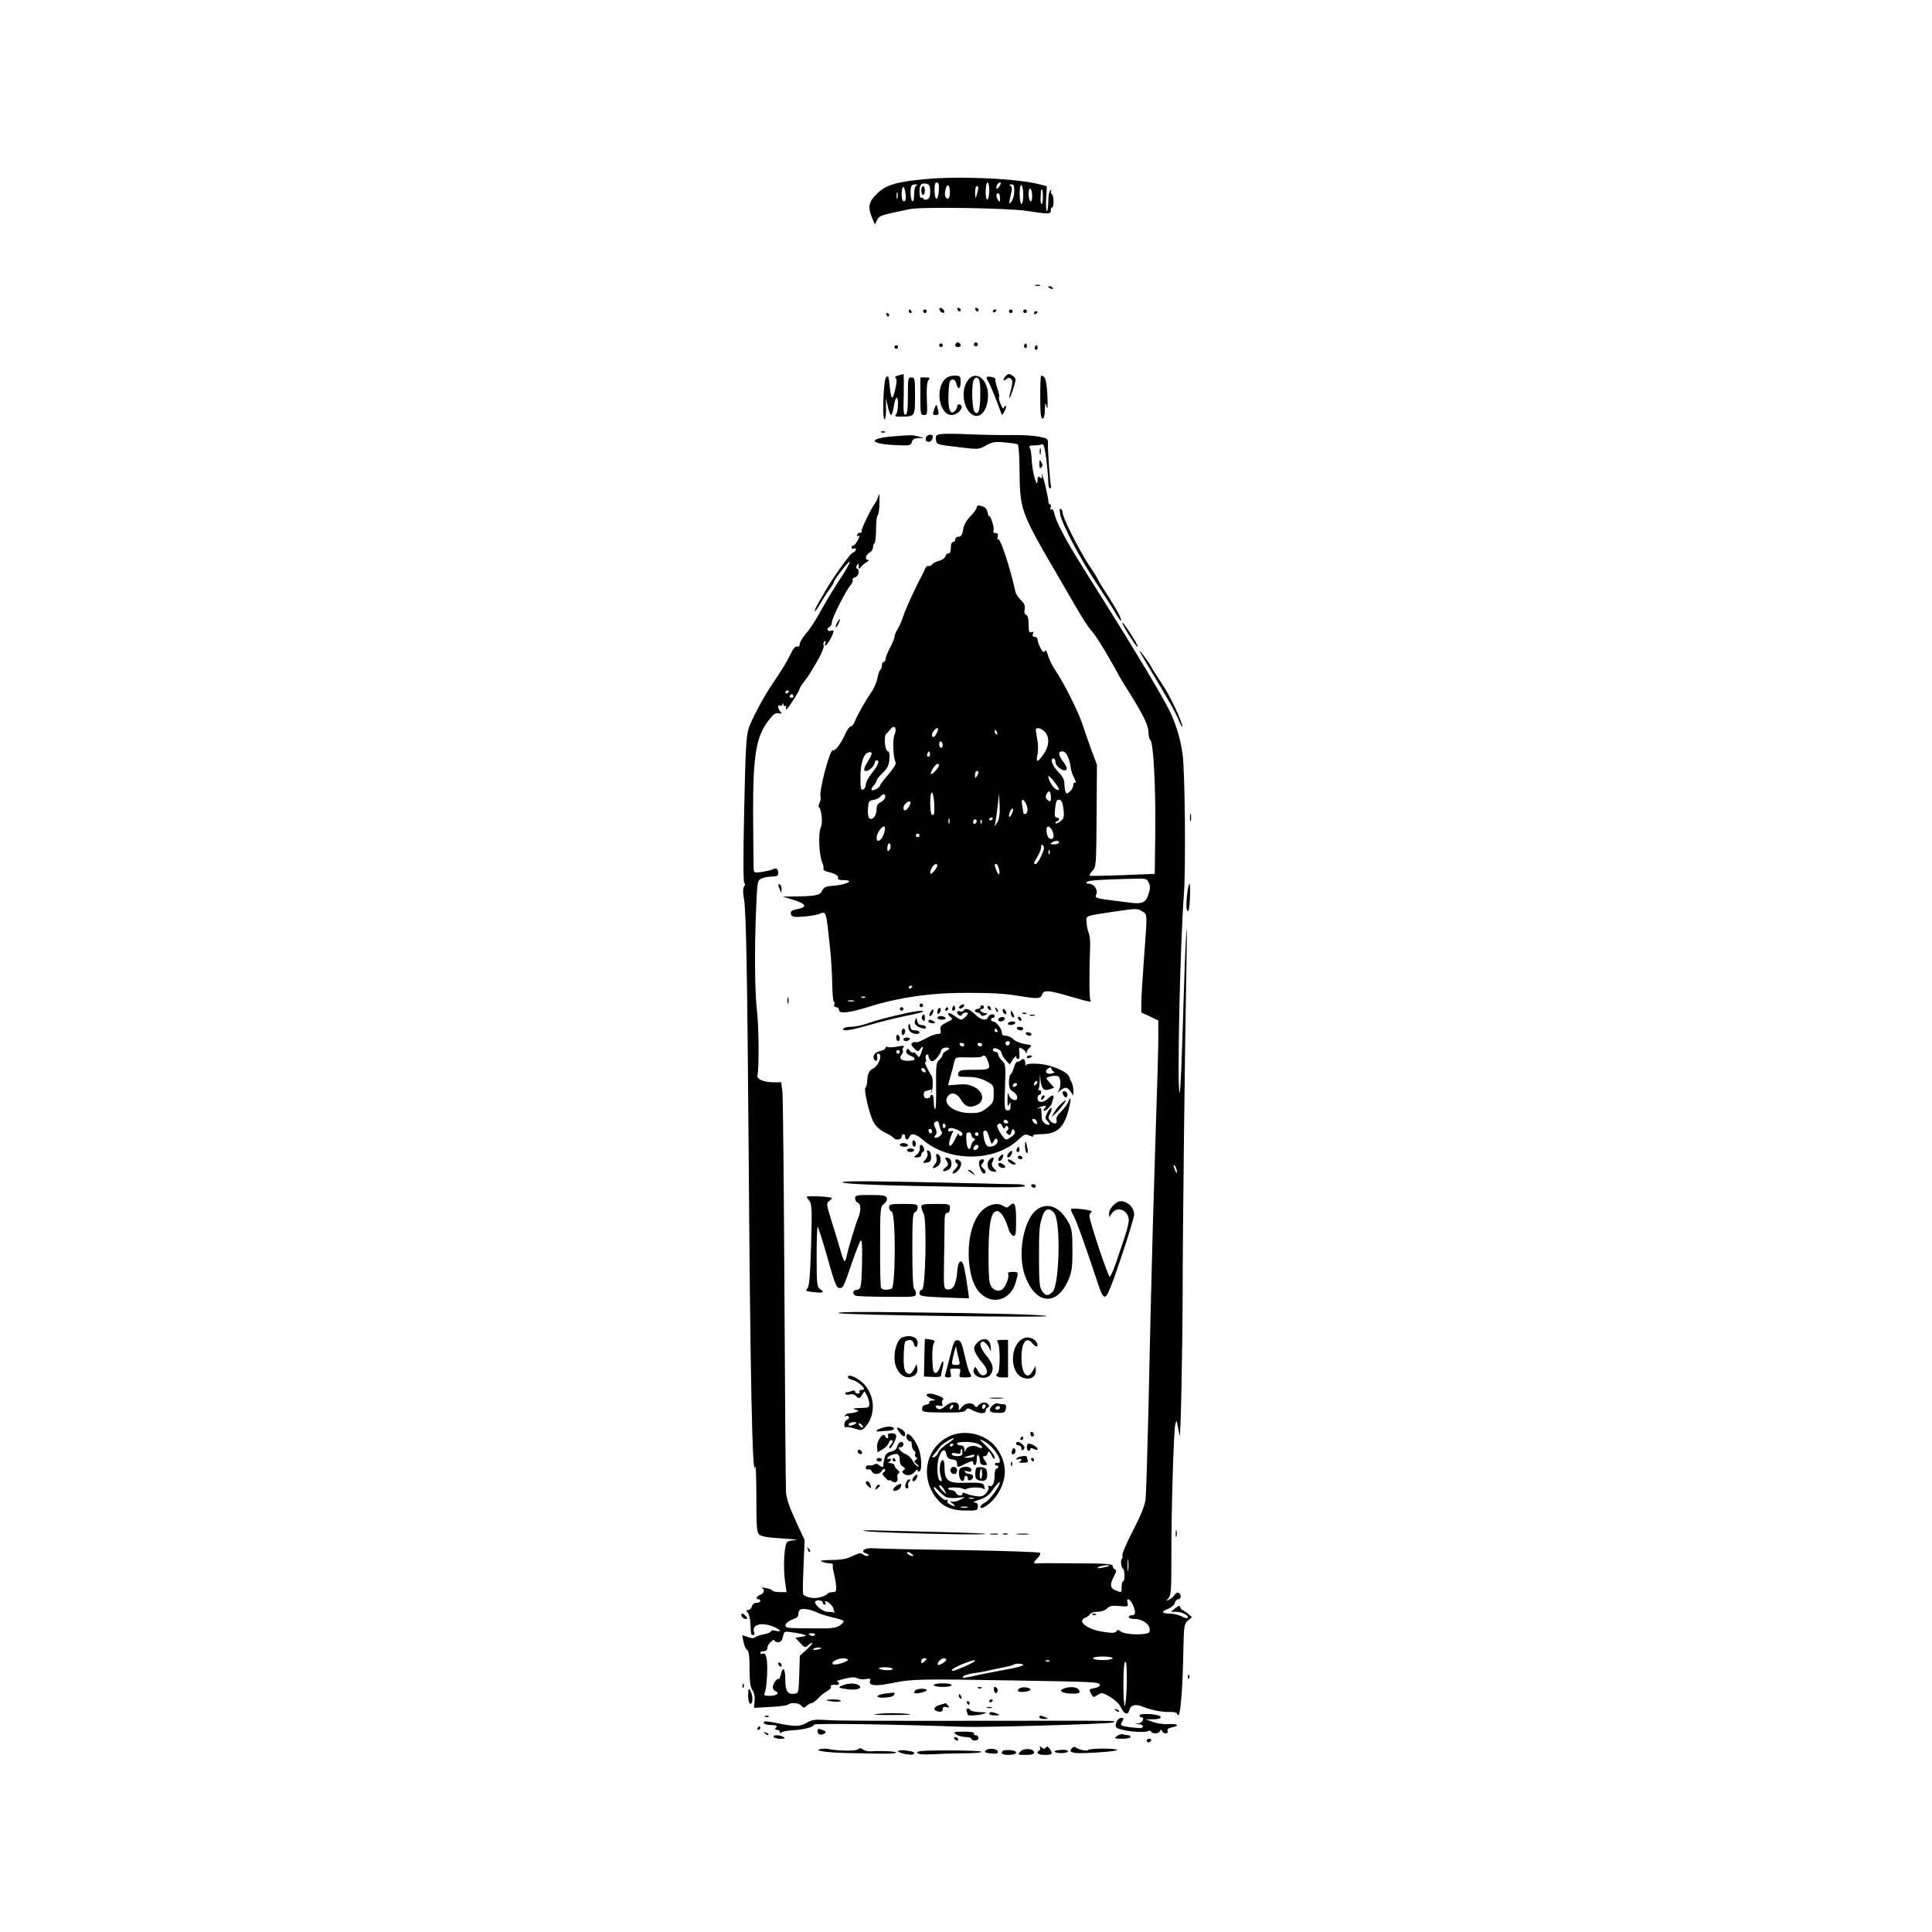 <?xml version="1.0" standalone="no"?>
<!DOCTYPE svg PUBLIC "-//W3C//DTD SVG 20010904//EN"
 "http://www.w3.org/TR/2001/REC-SVG-20010904/DTD/svg10.dtd">
<svg version="1.0" xmlns="http://www.w3.org/2000/svg"
 width="1080pt" height="1080pt" viewBox="0 0 1080 1080"
 preserveAspectRatio="xMidYMid meet">

<g transform="translate(0,1080) scale(0.1,-0.1)"
fill="#000000" stroke="none">
<path d="M5176 9799 c-165 -15 -224 -33 -273 -81 -48 -47 -53 -74 -28 -136
l16 -37 12 25 c13 25 14 26 182 61 63 14 552 6 655 -10 122 -19 135 -18 134 2
-1 9 2 17 7 17 12 0 11 67 -1 75 -6 4 -7 11 -4 17 4 7 2 8 -4 4 -7 -4 -12 -31
-12 -62 0 -30 -4 -54 -8 -54 -4 0 -6 31 -4 69 l4 70 -38 10 c-126 33 -446 48
-638 30z m24 -69 c0 -27 -5 -40 -17 -45 -10 -3 -19 -1 -21 4 -2 6 -8 9 -13 5
-5 -3 -9 13 -9 35 0 40 11 51 43 43 12 -3 17 -15 17 -42z m48 3 c-4 -60 -23
-58 -24 2 0 32 3 45 13 45 11 0 13 -12 11 -47z m282 3 c0 -25 -4 -48 -10 -51
-6 -4 -10 13 -10 44 0 28 5 51 10 51 6 0 10 -20 10 -44z m58 24 c-14 -22 -24
-19 -15 5 4 8 11 15 17 15 6 0 6 -7 -2 -20z m-465 3 c-8 -3 -13 -23 -13 -49 0
-28 -4 -43 -10 -39 -11 7 -14 78 -3 88 3 4 13 7 22 6 10 0 12 -2 4 -6z m187
-39 c0 -33 -12 -45 -25 -24 -9 15 5 71 16 64 5 -3 9 -21 9 -40z m360 8 c0 -21
-7 -47 -15 -58 -17 -21 -17 -20 0 60 3 14 0 26 -8 29 -7 3 -5 6 6 6 13 1 17
-7 17 -37z m50 -23 c0 -27 -4 -49 -10 -49 -5 0 -10 25 -10 56 0 34 4 53 10 49
6 -3 10 -28 10 -56z m-658 -26 c-2 -7 -8 -10 -13 -7 -11 6 -12 68 -1 78 8 9
20 -52 14 -71z m407 65 c-1 -7 -5 -24 -9 -38 -7 -22 -8 -21 -9 13 -1 20 4 37
9 37 6 0 10 -6 9 -12z m301 -44 c0 -21 -4 -33 -10 -29 -5 3 -10 22 -10 41 0
21 4 33 10 29 6 -3 10 -22 10 -41z m60 -4 c0 -22 -3 -40 -7 -40 -5 0 -7 17 -6
37 2 44 2 43 8 43 3 0 5 -18 5 -40z m-813 -7 c-3 -10 -5 -4 -5 12 0 17 2 24 5
18 2 -7 2 -21 0 -30z m573 0 c0 -22 -2 -25 -10 -13 -13 20 -13 40 0 40 6 0 10
-12 10 -27z"/>
<path d="M5150 9735 c0 -14 5 -25 10 -25 6 0 10 11 10 25 0 14 -4 25 -10 25
-5 0 -10 -11 -10 -25z"/>
<path d="M5788 9203 c6 -2 18 -2 25 0 6 3 1 5 -13 5 -14 0 -19 -2 -12 -5z"/>
<path d="M5860 9196 c0 -2 7 -7 16 -10 8 -3 12 -2 9 4 -6 10 -25 14 -25 6z"/>
<path d="M5252 9069 c2 -7 10 -15 17 -17 8 -3 12 1 9 9 -2 7 -10 15 -17 17 -8
3 -12 -1 -9 -9z"/>
<path d="M5352 9071 c2 -7 7 -12 11 -12 12 1 9 15 -3 20 -7 2 -11 -2 -8 -8z"/>
<path d="M5452 9071 c2 -7 7 -12 11 -12 12 1 9 15 -3 20 -7 2 -11 -2 -8 -8z"/>
<path d="M5080 9060 c0 -5 5 -10 11 -10 5 0 7 5 4 10 -3 6 -8 10 -11 10 -2 0
-4 -4 -4 -10z"/>
<path d="M5160 9060 c0 -5 5 -10 10 -10 6 0 10 5 10 10 0 6 -4 10 -10 10 -5 0
-10 -4 -10 -10z"/>
<path d="M5550 9059 c0 -5 5 -7 10 -4 6 3 10 8 10 11 0 2 -4 4 -10 4 -5 0 -10
-5 -10 -11z"/>
<path d="M5640 9060 c0 -5 5 -10 10 -10 6 0 10 5 10 10 0 6 -4 10 -10 10 -5 0
-10 -4 -10 -10z"/>
<path d="M5720 9060 c0 -5 5 -10 10 -10 6 0 10 5 10 10 0 6 -4 10 -10 10 -5 0
-10 -4 -10 -10z"/>
<path d="M5780 9049 c0 -5 5 -7 10 -4 6 3 10 8 10 11 0 2 -4 4 -10 4 -5 0 -10
-5 -10 -11z"/>
<path d="M4955 9040 c3 -5 8 -10 11 -10 2 0 4 5 4 10 0 6 -5 10 -11 10 -5 0
-7 -4 -4 -10z"/>
<path d="M5346 8883 c-11 -11 -6 -23 9 -23 8 0 15 4 15 9 0 13 -16 22 -24 14z"/>
<path d="M5446 8881 c-4 -5 -2 -12 3 -15 5 -4 12 -2 15 3 4 5 2 12 -3 15 -5 4
-12 2 -15 -3z"/>
<path d="M5250 8870 c0 -5 5 -10 10 -10 6 0 10 5 10 10 0 6 -4 10 -10 10 -5 0
-10 -4 -10 -10z"/>
<path d="M5725 8871 c-3 -5 -1 -12 5 -16 5 -3 10 1 10 9 0 18 -6 21 -15 7z"/>
<path d="M5000 8860 c0 -5 5 -10 10 -10 6 0 10 5 10 10 0 6 -4 10 -10 10 -5 0
-10 -4 -10 -10z"/>
<path d="M5785 8861 c-3 -5 -1 -12 5 -16 5 -3 10 1 10 9 0 18 -6 21 -15 7z"/>
<path d="M5020 8701 c-14 -4 -20 -10 -14 -14 8 -5 8 -20 0 -56 -16 -70 -23
-71 -31 -4 -8 75 -8 74 -21 65 -15 -9 -24 -241 -9 -236 5 2 9 30 8 62 l-1 57
11 -47 c5 -27 14 -48 18 -48 4 0 11 20 15 45 3 25 10 48 15 51 14 8 11 -80 -3
-94 -9 -9 -2 -12 33 -11 74 1 74 1 74 117 0 95 -1 102 -20 102 -19 0 -20 -7
-20 -102 0 -76 -3 -102 -13 -106 -11 -3 -13 18 -10 112 1 64 1 116 -2 115 -3
-1 -16 -4 -30 -8z"/>
<path d="M5622 8698 c-18 -18 -15 -33 3 -18 12 10 19 10 27 2 9 -9 9 -23 0
-58 -18 -67 -9 -64 12 3 17 55 17 57 0 70 -22 16 -27 16 -42 1z"/>
<path d="M5281 8679 c-55 -59 -28 -199 39 -199 29 0 65 34 54 52 -8 13 -24 9
-24 -6 0 -7 -6 -19 -14 -25 -25 -21 -37 12 -34 95 2 65 6 79 20 82 12 2 19 -5
24 -22 9 -38 24 -32 24 9 0 33 -2 35 -35 35 -22 0 -41 -7 -54 -21z"/>
<path d="M5416 8681 c-42 -46 -38 -144 7 -189 48 -47 101 7 100 102 -1 83 -64
135 -107 87z m58 -7 c10 -25 7 -157 -4 -174 -7 -12 -12 -12 -22 -2 -14 14 -18
144 -6 175 9 21 24 22 32 1z"/>
<path d="M5516 8692 c-3 -2 1 -14 9 -26 11 -18 47 -106 70 -171 6 -19 7 -19
20 5 7 14 11 27 8 30 -3 3 -8 -1 -11 -9 -3 -9 -10 -2 -18 19 -8 17 -12 36 -9
40 3 4 -2 27 -10 50 -8 23 -13 46 -10 50 5 8 -41 20 -49 12z"/>
<path d="M5815 8580 c0 -89 3 -120 13 -120 8 0 12 17 13 48 1 43 2 45 10 17 5
-19 7 4 4 64 -5 86 -12 110 -35 111 -3 0 -5 -54 -5 -120z"/>
<path d="M5145 8585 c0 -98 1 -105 20 -105 19 0 20 5 16 90 -2 61 1 95 9 105
11 13 8 15 -16 15 l-29 0 0 -105z"/>
<path d="M5222 8511 c-10 -28 -9 -31 9 -31 16 0 18 5 13 28 -9 37 -10 37 -22
3z"/>
<path d="M4928 8383 c7 -3 16 -2 19 1 4 3 -2 6 -13 5 -11 0 -14 -3 -6 -6z"/>
<path d="M5257 8373 c-24 -4 -28 -9 -25 -31 3 -27 5 -27 121 -41 117 -14 119
-14 159 9 34 19 50 22 104 17 35 -3 68 -8 73 -11 5 -3 10 -64 10 -135 3 -237
3 -237 221 -611 40 -69 81 -139 91 -157 38 -66 72 -119 92 -141 23 -25 77
-112 132 -212 19 -36 41 -74 48 -84 109 -172 136 -226 137 -272 0 -16 5 -35
11 -41 17 -17 30 -268 27 -525 l-3 -223 -179 -7 c-99 -4 -182 -5 -185 -3 -2 3
5 15 16 28 21 21 21 33 23 307 l2 285 -32 85 c-17 47 -38 108 -47 135 -18 63
-108 242 -151 304 -18 25 -37 64 -43 85 -7 27 -13 35 -19 26 -6 -9 -12 -5 -24
18 -9 17 -16 38 -16 47 0 8 -7 15 -16 15 -11 0 -14 5 -10 16 4 12 2 15 -9 10
-12 -4 -15 4 -15 43 0 32 -5 51 -14 54 -9 4 -12 15 -8 32 3 20 -2 33 -22 51
-14 14 -28 35 -30 47 -28 130 -84 300 -96 292 -5 -3 -6 4 -3 15 4 14 0 20 -12
20 -11 0 -15 5 -11 15 3 8 -1 31 -9 52 -7 21 -14 34 -15 28 -2 -5 -5 3 -9 19
-4 21 -14 32 -33 37 -21 5 -28 4 -28 -7 0 -8 -16 -30 -35 -50 -23 -23 -37 -48
-41 -74 -5 -30 -11 -40 -25 -40 -11 0 -19 -7 -19 -15 0 -8 -6 -15 -13 -15 -7
0 -12 -13 -12 -32 0 -20 -5 -32 -12 -31 -6 2 -15 -6 -18 -17 -3 -10 -19 -21
-35 -25 -16 -3 -34 -13 -40 -21 -7 -7 -16 -11 -21 -8 -5 3 -14 -5 -19 -18 -5
-13 -14 -30 -18 -38 -27 -47 -93 -191 -103 -225 -7 -22 -20 -53 -30 -70 -11
-16 -19 -37 -19 -45 0 -8 -11 -36 -25 -62 -14 -26 -25 -54 -25 -63 0 -8 -4
-15 -10 -15 -5 0 -10 -9 -10 -19 0 -11 -4 -22 -9 -25 -5 -4 -12 -24 -16 -46
-4 -22 -18 -57 -33 -77 -34 -50 -80 -131 -93 -165 -6 -16 -16 -28 -22 -28 -7
0 -21 -19 -32 -43 -27 -59 -56 -96 -69 -91 -17 7 -80 -233 -69 -262 2 -7 0
-22 -6 -33 -6 -11 -7 -22 -2 -25 13 -8 21 -87 11 -106 -18 -34 -12 -167 9
-208 4 -9 6 -22 4 -29 -2 -6 10 -14 29 -18 38 -8 60 -23 52 -36 -3 -5 11 -9
31 -9 73 0 9 -29 -74 -33 -24 -2 -37 -9 -44 -24 -12 -27 -33 -32 -137 -34
l-85 -1 63 -19 c68 -22 76 -39 23 -50 -39 -8 -45 -14 -38 -33 5 -11 19 -14 66
-10 33 2 72 9 87 14 44 17 41 24 63 -180 6 -52 12 -143 13 -202 1 -60 5 -108
9 -108 5 0 6 -7 3 -15 -4 -9 0 -15 10 -15 9 0 16 -7 16 -15 0 -23 53 -18 157
14 181 57 358 82 573 81 149 -1 197 -4 292 -20 90 -14 106 -13 113 10 9 27 33
26 156 -10 116 -33 123 -35 114 -19 -6 9 -7 147 -1 304 1 28 -3 59 -8 70 -5
11 -11 37 -12 57 -2 42 -17 36 168 64 109 16 118 16 142 0 31 -19 30 -5 11
-261 -8 -110 -15 -224 -15 -252 l0 -53 48 -22 47 -23 0 -100 c0 -55 -6 -266
-13 -470 -6 -203 -14 -453 -17 -555 -3 -102 -7 -277 -10 -390 -3 -113 -10
-407 -15 -655 -6 -247 -13 -474 -16 -504 -5 -39 -25 -89 -71 -178 -36 -69 -62
-131 -59 -138 3 -8 1 -17 -3 -19 -9 -6 -2 -56 8 -56 3 0 6 -16 7 -35 0 -19 -3
-35 -8 -35 -4 0 -8 -13 -8 -30 0 -34 1 -34 -34 -20 -31 11 -33 35 -8 80 13 25
14 34 5 37 -7 3 -13 11 -13 19 0 12 -35 14 -202 15 -112 1 -211 1 -220 0 -23
-3 -23 4 3 30 12 12 17 25 12 29 -4 4 -206 11 -448 15 -242 3 -459 8 -482 10
-48 5 -80 -18 -41 -29 15 -5 18 -9 10 -13 -7 -3 -19 1 -27 7 -12 10 -23 9 -52
-5 -43 -21 -65 -25 -143 -26 -39 -1 -49 -4 -35 -9 11 -5 30 -9 43 -9 13 -1 21
-5 18 -9 -3 -4 0 -26 6 -48 5 -21 11 -54 12 -71 2 -28 -1 -33 -20 -33 -13 0
-25 -4 -29 -10 -3 -5 -22 -14 -41 -19 -38 -11 -93 2 -95 22 -2 21 -1 70 4 185
l5 113 -50 107 c-33 71 -51 124 -54 157 -2 28 -6 529 -9 1115 -3 586 -8 1091
-11 1123 l-7 57 -43 0 c-55 0 -96 18 -90 39 10 34 8 280 -3 366 -12 102 -14
348 -4 572 6 147 7 151 30 162 13 6 39 11 58 11 27 0 35 4 35 18 0 25 -10 33
-29 23 -9 -5 -36 -11 -61 -15 -43 -6 -46 -5 -47 16 -1 13 -2 142 -3 288 -2
350 16 457 92 550 22 29 35 36 51 33 18 -5 20 -3 10 8 -15 15 -18 43 -4 35 5
-4 12 0 14 6 4 10 6 10 6 0 1 -7 5 -11 10 -8 5 4 7 -4 4 -16 -3 -13 14 5 36
40 23 34 41 67 41 72 0 4 10 21 23 37 25 32 33 44 82 129 19 34 33 68 29 77
-3 8 -1 18 5 22 7 4 8 0 4 -11 -11 -29 14 -7 31 28 20 38 20 49 2 42 -8 -3
-17 -1 -20 4 -3 6 1 12 9 16 8 3 15 15 15 27 0 23 80 181 106 210 9 10 13 22
10 27 -3 5 3 12 14 15 20 5 28 42 10 49 -6 2 -6 8 0 18 8 12 10 12 10 -5 1
-18 2 -18 13 -4 7 8 21 21 32 27 11 6 14 12 8 12 -20 0 -15 28 7 40 11 6 20
19 20 30 0 10 4 21 9 24 4 3 8 37 8 77 0 39 4 74 9 78 5 3 10 35 10 71 1 48 0
58 -6 37 -5 -16 -13 -34 -18 -40 -22 -27 -81 -150 -76 -158 3 -5 0 -8 -7 -7
-6 2 -14 -3 -17 -11 -3 -9 0 -11 8 -6 7 4 5 -5 -4 -24 -9 -17 -21 -31 -26 -31
-6 0 -10 -5 -10 -11 0 -6 7 -9 14 -6 10 4 13 1 9 -9 -3 -7 -11 -14 -17 -14
-10 0 -110 -139 -151 -211 -5 -10 -22 -39 -38 -65 -15 -26 -25 -49 -23 -51 2
-3 17 17 32 44 15 26 38 62 51 79 13 17 23 34 23 38 0 12 80 116 89 116 5 0
-10 -29 -32 -64 -62 -95 -97 -153 -139 -229 -21 -38 -53 -87 -73 -109 -19 -23
-35 -50 -35 -59 0 -12 -5 -16 -14 -13 -9 3 -22 -11 -37 -43 -20 -42 -45 -83
-109 -178 -46 -68 -110 -191 -125 -237 -14 -44 -18 -121 -25 -458 -6 -264 -5
-406 1 -408 6 -3 6 -9 -1 -17 -7 -9 -8 -31 -1 -71 12 -72 18 -417 26 -1409 9
-1274 21 -1842 36 -1765 4 19 7 -54 7 -163 0 -167 2 -202 15 -214 11 -12 47
-18 129 -23 62 -4 97 -8 78 -9 -19 -1 -41 -5 -48 -10 -18 -11 -25 -136 -14
-220 l9 -61 -38 0 c-20 0 -39 4 -41 8 -1 5 -19 11 -38 15 -19 3 -29 3 -22 0
19 -7 14 -31 -8 -38 -21 -7 -28 -25 -10 -25 6 0 10 -4 10 -10 0 -5 -9 -10 -21
-10 -12 0 -23 -8 -26 -20 -3 -11 -12 -20 -20 -20 -13 0 -13 -3 -3 -15 7 -8 14
-36 15 -63 3 -62 3 -62 16 -62 6 0 9 7 5 15 -16 44 40 60 109 31 40 -17 47
-31 10 -22 -14 4 -25 2 -25 -3 0 -5 -17 -12 -37 -16 -21 -4 -44 -11 -50 -17
-9 -7 -22 -7 -43 1 l-31 10 7 -37 c4 -20 13 -41 20 -45 10 -6 14 -34 14 -105
0 -73 4 -103 16 -120 10 -15 15 -37 12 -61 l-3 -38 90 5 c49 2 94 8 100 13 15
14 61 10 75 -6 12 -14 15 -14 30 0 9 8 22 15 28 15 7 0 22 12 35 26 12 14 35
32 50 40 15 8 25 19 22 24 -6 10 7 14 33 11 6 -1 12 3 12 9 0 5 -6 10 -12 11
-7 1 11 7 41 14 39 10 60 11 74 3 11 -5 32 -7 48 -4 21 4 27 2 23 -9 -11 -29
29 -33 126 -13 107 22 144 23 680 14 458 -8 472 -8 478 -24 2 -7 -9 -15 -27
-18 -35 -7 -35 -8 -20 -35 10 -19 12 -19 35 -4 23 15 27 14 70 -11 25 -15 51
-39 57 -53 19 -43 42 -53 50 -21 7 28 34 36 71 21 49 -20 107 -32 154 -31 24
1 42 -4 42 -10 0 -6 4 -9 9 -6 11 7 23 170 26 359 3 139 4 149 26 168 l22 19
-23 20 c-13 11 -27 20 -31 20 -4 0 -9 7 -11 15 -2 11 -8 11 -28 -5 l-25 -20
31 0 c31 0 74 -23 63 -34 -3 -4 -19 0 -35 9 -16 8 -46 15 -66 15 -46 0 -49 12
-7 27 17 7 33 21 36 32 3 12 12 21 19 21 17 0 19 26 3 36 -7 4 -16 -1 -21 -9
-5 -9 -19 -22 -31 -28 -21 -11 -21 -11 -5 7 14 16 16 45 16 219 -1 260 13 721
22 754 7 24 8 23 14 -14 4 -22 9 -44 10 -50 6 -23 16 464 17 790 0 338 13
1439 22 1890 3 157 2 187 -3 105 -4 -63 -10 -225 -14 -360 -9 -319 -17 -512
-22 -507 -15 14 3 837 24 1107 11 144 6 684 -7 781 -12 88 -36 171 -75 249
-33 69 -195 340 -343 575 -27 44 -90 143 -138 220 -98 156 -152 259 -161 304
-4 18 -11 28 -17 24 -6 -4 -8 0 -4 10 3 10 2 17 -3 17 -6 0 -10 10 -10 23 -1
12 -10 56 -20 97 -11 41 -18 63 -16 47 3 -22 1 -25 -10 -16 -11 9 -14 6 -14
-17 -1 -52 -29 44 -32 106 -1 30 -5 63 -10 73 -7 14 -4 17 21 17 16 0 36 2 44
6 11 4 17 -13 26 -84 6 -48 11 -105 11 -125 0 -20 4 -37 10 -37 5 0 8 6 5 13
-5 16 -19 204 -17 239 1 25 -3 28 -51 37 -29 6 -95 10 -147 9 -52 -1 -158 1
-235 4 -77 4 -153 4 -168 1z m-847 -1437 c0 -3 -4 -8 -10 -11 -5 -3 -10 -1
-10 4 0 6 5 11 10 11 6 0 10 -2 10 -4z m25 -26 c3 -5 -1 -10 -10 -10 -9 0 -13
5 -10 10 3 6 8 10 10 10 2 0 7 -4 10 -10z m565 -219 c-11 -28 -8 -119 7 -156
2 -7 -16 -36 -41 -64 -25 -29 -46 -56 -46 -61 0 -12 -40 -34 -47 -26 -4 3 1
14 10 24 10 10 17 23 17 28 0 6 15 25 34 43 27 26 35 43 38 77 2 28 -1 44 -8
44 -16 0 -25 80 -11 96 7 7 18 21 26 29 22 27 37 3 21 -34z m238 14 c-12 -27
-28 -34 -28 -12 0 14 20 37 32 37 4 0 2 -11 -4 -25z m602 5 c29 -29 26 -82 -9
-130 -32 -45 -42 -44 -31 5 4 18 4 53 -1 77 -4 24 -8 49 -9 56 0 19 28 14 50
-8z m-266 -6 c3 -8 2 -12 -4 -9 -6 3 -10 10 -10 16 0 14 7 11 14 -7z m-304
-70 c0 -8 -4 -14 -10 -14 -5 0 -10 9 -10 21 0 11 5 17 10 14 6 -3 10 -13 10
-21z m-415 -84 c-27 -44 -31 -60 -13 -60 16 0 48 31 48 47 0 7 5 13 10 13 20
0 9 -29 -25 -70 -19 -23 -35 -52 -35 -65 0 -13 -7 -25 -15 -29 -13 -4 -15 7
-15 70 0 75 16 127 42 137 26 9 27 -5 3 -43z m341 23 c-10 -10 -19 5 -10 18 6
11 8 11 12 0 2 -7 1 -15 -2 -18z m774 -4 c7 -17 14 -43 15 -58 1 -15 10 -42
20 -60 9 -18 12 -30 6 -27 -6 4 -11 -1 -11 -12 0 -10 -8 -27 -19 -36 -17 -15
-19 -15 -25 -1 -3 9 -6 30 -6 46 0 21 -11 40 -35 65 -33 33 -47 74 -25 74 6 0
10 -9 10 -20 0 -24 47 -57 61 -43 6 6 0 22 -16 43 -30 40 -32 60 -6 60 11 0
23 -12 31 -31z m-720 -46 c-1 -13 -40 -56 -46 -50 -7 7 25 57 37 57 5 0 9 -3
9 -7z m220 -40 c0 -5 -5 -15 -10 -23 -8 -12 -10 -11 -10 8 0 12 5 22 10 22 6
0 10 -3 10 -7z m450 -95 c0 -4 -7 -5 -15 -1 -17 6 -45 53 -45 74 0 13 59 -60
60 -73z m-45 -43 c1 -27 -5 -31 -23 -13 -8 8 -8 17 -1 30 13 24 22 17 24 -17z
m-653 -30 c3 -62 1 -78 -13 -69 -12 7 -12 124 0 124 5 0 11 -25 13 -55z m-274
28 c-2 -10 -13 -22 -26 -28 -16 -7 -22 -18 -22 -41 0 -35 -25 -63 -41 -47 -6
6 -9 30 -7 54 3 39 6 44 30 47 14 2 32 10 38 18 17 19 32 18 28 -3z m627 -140
c-16 -27 -16 -28 -11 -3 3 14 9 57 13 95 l8 70 3 -67 c2 -48 -2 -76 -13 -95z
m162 101 c12 -26 8 -54 -8 -54 -5 0 -9 4 -9 9 0 5 -3 23 -6 40 -8 37 6 41 23
5z m198 15 c4 -6 9 -29 11 -52 3 -36 0 -45 -21 -60 -14 -10 -25 -13 -25 -7 0
5 5 10 10 10 6 0 10 5 10 10 0 6 -6 10 -14 10 -9 0 -12 11 -9 38 2 20 5 43 8
50 5 15 21 16 30 1z m-845 -5 c0 -13 -21 -44 -30 -44 -14 0 -12 24 2 38 13 13
28 16 28 6z m568 -59 c-6 -14 -13 -23 -16 -21 -7 7 9 46 18 46 5 0 4 -11 -2
-25z m-351 -57 c-3 -7 -5 -2 -5 12 0 14 2 19 5 13 2 -7 2 -19 0 -25z m243 28
c0 -3 -4 -8 -10 -11 -5 -3 -10 -1 -10 4 0 6 5 11 10 11 6 0 10 -2 10 -4z m-90
-15 c0 -6 -4 -13 -10 -16 -5 -3 -10 1 -10 9 0 9 5 16 10 16 6 0 10 -4 10 -9z
m27 -13 c-3 -8 -6 -5 -6 6 -1 11 2 17 5 13 3 -3 4 -12 1 -19z m-542 -45 c-7
-31 -23 -53 -36 -53 -14 0 -10 34 7 58 21 31 38 28 29 -5z m935 8 c14 -27 13
-51 -4 -51 -15 0 -26 21 -26 51 0 25 16 24 30 0z m-740 -31 c0 -5 -4 -10 -10
-10 -5 0 -10 5 -10 10 0 6 5 10 10 10 6 0 10 -4 10 -10z m780 -40 c0 -5 -12
-10 -27 -10 -22 0 -25 2 -13 10 20 13 40 13 40 0z m-949 -43 c-8 -8 -11 -5
-11 9 0 27 14 41 18 19 2 -9 -1 -22 -7 -28z m850 -31 c-11 -25 -26 -46 -31
-46 -14 0 -13 5 10 42 11 18 20 42 20 53 0 14 3 16 11 8 9 -9 6 -23 -10 -57z
m46 12 c-3 -8 -6 -5 -6 6 -1 11 2 17 5 13 3 -3 4 -12 1 -19z m-627 -67 c0 -5
-9 -19 -20 -32 -21 -26 -27 -11 -10 22 11 19 30 26 30 10z m344 -17 c9 -36 -1
-43 -14 -10 -12 33 -12 36 -1 36 5 0 12 -12 15 -26z m838 -79 c9 -19 8 -34 -2
-65 -15 -46 -36 -55 -102 -46 -24 3 -63 8 -88 11 -109 14 -110 14 -101 37 9
26 -14 58 -43 58 -13 0 -17 3 -10 10 9 9 73 13 257 18 74 2 78 1 89 -23z
m-1322 -579 c0 -3 -4 -8 -10 -11 -5 -3 -10 -1 -10 4 0 6 5 11 10 11 6 0 10 -2
10 -4z m-263 -62 c-3 -3 -12 -4 -19 -1 -8 3 -5 6 6 6 11 1 17 -2 13 -5z m-64
-21 c-7 -2 -21 -2 -30 0 -10 3 -4 5 12 5 17 0 24 -2 18 -5z m1806 -953 c0 -10
-3 -8 -9 5 -12 27 -12 43 0 25 5 -8 9 -22 9 -30z m-1473 -2147 c-6 -6 -36 9
-36 18 0 5 9 4 20 -3 10 -7 18 -14 16 -15z m1201 -80 c-2 -16 -4 -3 -4 27 0
30 2 43 4 28 2 -16 2 -40 0 -55z m-108 23 c-2 -2 -20 -6 -39 -10 -25 -4 -31
-3 -20 4 14 9 69 15 59 6z m-1599 -207 c0 -5 5 -9 11 -9 5 0 7 5 4 10 -10 16
7 12 27 -7 10 -9 18 -22 18 -29 0 -7 3 -14 8 -17 4 -2 1 -2 -6 0 -8 1 -24 3
-36 3 -31 0 -84 49 -66 60 15 9 40 2 40 -11z m1735 -15 c16 -38 13 -54 -11
-54 -8 0 -14 -4 -14 -10 0 -5 14 -10 31 -10 52 0 97 -38 84 -73 -8 -19 -136
-17 -160 3 -13 11 -18 11 -24 1 -7 -10 -23 -11 -74 -3 -92 14 -150 61 -99 79
9 4 21 12 25 20 4 7 24 13 42 13 21 0 43 8 54 19 15 15 29 17 69 13 48 -4 50
-3 45 17 -9 35 16 24 32 -15z m-1765 -39 c14 -7 51 -18 83 -26 32 -7 60 -16
63 -20 2 -5 -7 -16 -22 -26 -21 -13 -47 -17 -118 -16 -188 1 -188 1 -184 21 2
9 19 22 38 29 24 8 34 17 33 29 -1 10 4 22 10 26 14 9 62 1 97 -17z m-75 -123
c16 -5 13 -7 -14 -12 l-35 -5 27 -29 c26 -28 28 -29 47 -11 11 10 20 14 20 9
0 -5 -16 -22 -35 -39 l-34 -31 -3 -105 c-3 -100 -4 -104 -26 -107 -39 -6 -52
15 -52 79 0 63 -14 79 -25 28 -4 -17 -9 -28 -12 -25 -8 8 -32 -26 -33 -45 0
-9 7 -20 16 -23 25 -10 5 -26 -33 -26 -30 0 -34 3 -28 18 12 26 18 147 11 188
-5 25 -11 34 -22 30 -8 -3 -14 -1 -14 4 0 6 9 10 20 10 12 0 20 7 20 18 0 10
9 25 20 35 11 9 20 12 20 7 0 -6 9 -10 20 -10 15 0 22 9 27 31 6 30 7 31 52
24 25 -3 55 -9 66 -13z m60 -2 c-3 -5 -12 -7 -20 -3 -21 7 -19 13 6 13 11 0
18 -4 14 -10z m35 -74 c0 -2 -11 -6 -25 -8 -13 -3 -22 -1 -19 3 5 9 44 13 44
5z m1630 -56 c0 -5 -25 -10 -55 -10 -30 0 -55 5 -55 10 0 6 25 10 55 10 30 0
55 -4 55 -10z m-1480 -8 c0 -12 -71 -33 -83 -25 -16 10 24 33 55 33 15 0 28
-4 28 -8z m440 4 c0 -2 -7 -9 -15 -16 -12 -10 -15 -10 -15 4 0 9 7 16 15 16 8
0 15 -2 15 -4z m110 -4 c0 -10 -41 -35 -47 -28 -9 8 17 36 33 36 8 0 14 -3 14
-8z m160 -7 c0 -7 -109 -55 -123 -55 -21 0 9 20 59 40 52 20 64 23 64 15z
m417 -1 c-3 -3 -12 -4 -19 -1 -8 3 -5 6 6 6 11 1 17 -2 13 -5z m432 -125 c-2
-66 -7 -123 -11 -125 -4 -3 -8 51 -8 120 0 83 4 126 11 126 7 0 9 -40 8 -121z
m-579 103 c0 -4 -44 -16 -97 -25 -54 -10 -118 -23 -143 -28 -97 -21 -103 -22
-96 -11 3 6 28 14 54 18 26 3 56 9 67 11 11 3 51 11 89 19 38 7 71 16 74 19 8
8 52 6 52 -3z m-730 -22 c0 -10 -66 -8 -76 3 -4 4 11 7 34 7 23 0 42 -4 42
-10z"/>
<path d="M6108 1773 c7 -3 16 -2 19 1 4 3 -2 6 -13 5 -11 0 -14 -3 -6 -6z"/>
<path d="M4350 1501 c0 -5 5 -13 10 -16 6 -3 10 -2 10 4 0 5 -4 13 -10 16 -5
3 -10 2 -10 -4z"/>
<path d="M4995 8361 c-143 -11 -139 -42 6 -49 85 -4 91 -3 96 17 4 15 14 21
37 22 l31 1 -30 8 c-35 9 -35 9 -140 1z"/>
<path d="M5177 8356 c-3 -8 -3 -17 0 -20 13 -12 31 -5 36 14 4 15 0 20 -13 20
-10 0 -20 -6 -23 -14z"/>
<path d="M5812 8275 c0 -16 2 -22 5 -12 2 9 2 23 0 30 -3 6 -5 -1 -5 -18z"/>
<path d="M5810 8206 c0 -22 3 -27 11 -19 8 8 8 16 0 30 -9 16 -10 14 -11 -11z"/>
<path d="M5926 7928 c9 -55 109 -246 197 -378 45 -69 95 -146 110 -172 15 -27
30 -48 32 -48 11 0 -20 59 -70 137 -30 46 -55 86 -55 89 0 3 -24 43 -54 87
-56 86 -146 264 -146 291 0 8 -4 18 -10 21 -6 4 -8 -7 -4 -27z"/>
<path d="M4680 7319 c-7 -11 -10 -23 -7 -25 2 -2 9 7 15 21 14 30 7 33 -8 4z"/>
<path d="M6291 7283 c42 -70 69 -108 69 -97 0 12 -78 134 -86 134 -3 0 5 -17
17 -37z"/>
<path d="M6373 7155 c2 -5 31 -55 64 -110 102 -169 135 -228 154 -275 10 -25
18 -39 18 -32 1 25 -67 170 -107 229 -21 32 -51 78 -65 103 -24 42 -74 108
-64 85z"/>
<path d="M6652 6230 c0 -19 2 -27 5 -17 2 9 2 25 0 35 -3 9 -5 1 -5 -18z"/>
<path d="M4351 5853 c0 -4 4 -17 9 -28 8 -19 9 -19 9 2 1 12 -3 25 -9 28 -5 3
-10 3 -9 -2z"/>
<path d="M6635 5789 c-5 -45 -3 -75 3 -81 7 -7 11 15 14 71 2 44 0 81 -3 81
-4 0 -10 -32 -14 -71z"/>
<path d="M4402 5205 c0 -16 2 -22 5 -12 2 9 2 23 0 30 -3 6 -5 -1 -5 -18z"/>
<path d="M5140 5180 c0 -5 5 -10 10 -10 6 0 10 5 10 10 0 6 -4 10 -10 10 -5 0
-10 -4 -10 -10z"/>
<path d="M5370 5180 c-8 -5 -11 -12 -7 -16 4 -4 13 -2 19 4 15 15 7 24 -12 12z"/>
<path d="M5326 5171 c-4 -7 -5 -15 -2 -18 9 -9 19 4 14 18 -4 11 -6 11 -12 0z"/>
<path d="M5480 5170 c0 -5 -7 -10 -15 -10 -8 0 -15 -4 -15 -10 0 -5 6 -10 14
-10 8 0 16 -5 18 -12 3 -8 11 -9 24 -3 18 8 18 9 -3 12 -22 4 -33 23 -13 23 6
0 10 5 10 10 0 6 -4 10 -10 10 -5 0 -10 -4 -10 -10z"/>
<path d="M5520 5171 c0 -5 5 -13 10 -16 6 -3 10 -2 10 4 0 5 -4 13 -10 16 -5
3 -10 2 -10 -4z"/>
<path d="M5030 5160 c0 -5 5 -10 10 -10 6 0 10 5 10 10 0 6 -4 10 -10 10 -5 0
-10 -4 -10 -10z"/>
<path d="M5247 5164 c-4 -4 -7 -14 -7 -23 0 -11 3 -12 11 -4 6 6 10 16 7 23
-2 6 -7 8 -11 4z"/>
<path d="M5285 5160 c-3 -5 -1 -10 4 -10 6 0 11 5 11 10 0 6 -2 10 -4 10 -3 0
-8 -4 -11 -10z"/>
<path d="M5566 5157 c3 -10 9 -15 12 -12 3 3 0 11 -7 18 -10 9 -11 8 -5 -6z"/>
<path d="M5200 5141 c-6 -12 -7 -21 -1 -21 10 0 24 30 17 37 -2 3 -9 -5 -16
-16z"/>
<path d="M5385 5150 c-3 -5 -12 -7 -20 -3 -18 6 -20 -13 -3 -23 6 -4 14 -2 16
4 4 12 32 17 32 6 0 -9 -28 -34 -38 -34 -5 0 -21 10 -36 21 -15 12 -30 18 -34
14 -4 -4 1 -12 10 -19 16 -12 14 -15 -20 -31 -31 -15 -38 -23 -34 -42 3 -18 0
-23 -16 -23 -12 0 -42 -11 -67 -25 -25 -14 -49 -24 -53 -21 -4 3 -14 1 -21 -3
-10 -7 -9 -13 9 -31 21 -21 22 -21 35 -3 17 22 19 14 4 -24 -10 -27 -11 -27
-25 -9 -7 11 -17 17 -20 13 -4 -4 -12 1 -19 10 -11 14 -12 14 -18 0 -4 -11 3
-20 23 -29 36 -15 29 -28 -15 -28 -39 0 -52 14 -34 36 6 8 9 17 6 21 -4 3 -2
12 3 18 8 10 1 11 -32 5 -23 -5 -48 -6 -55 -3 -7 3 -13 1 -13 -5 0 -6 -13 -13
-29 -17 -29 -6 -46 -28 -35 -46 10 -17 22 -9 17 11 -3 11 0 20 6 20 27 0 5
-66 -28 -83 -24 -12 -31 -28 -34 -77 -1 -14 -5 -27 -9 -30 -11 -9 22 -152 45
-192 13 -25 36 -45 64 -59 23 -11 45 -25 49 -30 9 -15 44 -10 44 6 0 8 5 15
10 15 6 0 10 -7 10 -15 0 -8 4 -15 9 -15 5 0 11 7 15 15 9 23 35 18 73 -15
146 -128 405 -127 540 3 29 27 35 29 58 19 15 -7 24 -8 20 -2 -4 6 14 10 47
10 87 1 125 35 151 135 16 62 15 86 -2 44 -5 -13 -23 -37 -40 -53 -21 -20 -29
-36 -25 -48 7 -23 -18 -24 -36 -3 -11 13 -11 20 0 40 7 14 11 28 7 31 -3 3
-13 -8 -22 -25 -14 -29 -14 -33 0 -47 20 -20 13 -29 -12 -16 -9 6 -18 19 -19
29 -3 59 -4 64 -16 57 -7 -4 -10 -3 -5 1 4 5 17 10 29 12 17 3 19 1 8 -12 -17
-21 3 -19 23 3 8 9 16 19 16 22 0 3 3 13 7 23 10 27 -2 31 -25 8 -27 -27 -61
-28 -61 -1 0 11 5 20 10 20 6 0 10 7 10 15 0 8 -6 13 -12 11 -7 -1 -10 -1 -5
1 4 3 8 23 9 46 l1 42 4 -37 c5 -45 20 -59 52 -47 l24 9 -21 23 c-12 13 -22
26 -22 29 0 9 47 18 64 12 17 -7 19 -61 2 -84 -7 -10 -3 -9 10 3 27 23 40 22
58 -5 l16 -22 0 27 c0 15 -4 35 -9 45 -5 9 -12 24 -14 32 -9 29 -98 67 -169
73 -44 3 -69 0 -72 -7 -2 -6 -5 -1 -5 12 -1 22 -11 28 -25 15 -4 -5 -13 -8
-19 -8 -6 0 -14 -14 -19 -32 -5 -18 -13 -35 -18 -38 -6 -3 -10 -24 -10 -45 0
-30 5 -42 23 -52 12 -7 23 -21 23 -31 3 -29 -39 -17 -47 13 -5 18 -7 11 -7
-25 -1 -37 2 -45 8 -30 8 18 9 17 9 -7 1 -20 -4 -26 -17 -25 -17 1 -18 10 -14
130 4 121 4 129 -17 148 -11 11 -21 26 -21 34 0 8 -7 15 -15 15 -8 0 -15 5
-15 11 0 19 45 5 48 -16 2 -11 13 -30 25 -43 l21 -22 18 27 c10 16 18 22 18
16 0 -7 5 -13 11 -13 7 0 10 13 7 34 -3 30 -2 33 13 25 10 -5 20 -14 22 -21 4
-10 6 -9 6 1 1 8 9 19 18 26 14 10 10 13 -29 19 -26 4 -54 16 -63 26 -10 11
-29 20 -42 20 -16 0 -23 6 -23 18 0 22 -32 62 -49 62 -6 0 -11 5 -11 10 0 6 5
10 10 10 6 0 10 5 10 10 0 16 -30 12 -36 -5 -10 -24 -42 -17 -74 15 -30 30
-54 38 -65 20z m190 -110 c3 -5 1 -10 -4 -10 -6 0 -11 5 -11 10 0 6 2 10 4 10
3 0 8 -4 11 -10z m69 -75 c-4 -8 -10 -12 -15 -9 -14 8 -10 24 6 24 9 0 12 -6
9 -15z m-254 -5 c0 -5 -4 -10 -9 -10 -6 0 -13 5 -16 10 -3 6 1 10 9 10 9 0 16
-4 16 -10z m100 0 c0 -5 -4 -10 -9 -10 -6 0 -13 5 -16 10 -3 6 1 10 9 10 9 0
16 -4 16 -10z m-198 -33 c-12 -6 -22 -15 -22 -22 0 -7 -9 -20 -19 -29 -18 -16
-19 -31 -18 -147 1 -71 -1 -129 -5 -129 -5 0 -8 18 -8 40 0 22 -4 40 -10 40
-5 0 -10 -4 -10 -10 0 -5 -8 -10 -18 -10 -11 0 -18 7 -18 20 0 11 3 20 7 20 4
0 15 3 25 7 13 5 15 3 9 -8 -4 -8 -5 -11 0 -7 11 11 13 80 2 95 -18 25 -44 83
-35 77 6 -4 8 1 4 14 -4 11 -2 23 4 27 5 3 10 0 10 -7 0 -8 5 -19 12 -26 9 -9
17 -5 35 14 12 14 23 31 23 39 0 14 28 25 44 16 6 -2 0 -9 -12 -14z m-262 -7
c0 -5 -4 -10 -10 -10 -5 0 -10 5 -10 10 0 6 5 10 10 10 6 0 10 -4 10 -10z
m490 -46 c20 -51 17 -54 -74 -54 -75 0 -84 -2 -89 -20 -5 -18 0 -20 52 -20 39
0 71 -7 101 -22 44 -23 45 -24 45 -72 0 -44 -4 -52 -36 -78 -31 -25 -46 -30
-93 -30 -95 -1 -166 56 -123 99 20 20 49 10 70 -26 21 -36 45 -45 81 -31 53
20 47 78 -11 105 -26 13 -50 16 -90 12 -29 -3 -53 -4 -53 -3 0 1 6 25 14 52 8
27 17 62 20 77 7 28 8 28 76 26 39 -1 73 1 77 4 12 13 24 7 33 -19z m373 -65
c7 0 3 -4 -8 -8 -29 -12 -51 7 -28 25 15 10 19 10 21 -2 2 -8 9 -14 15 -15z
m-720 7 c4 -10 1 -13 -9 -9 -7 3 -14 9 -14 14 0 14 17 10 23 -5z m619 -78 c-7
-7 -12 -8 -12 -2 0 14 12 26 19 19 2 -3 -1 -11 -7 -17z m-113 -9 c-16 -10 -23
-4 -14 10 3 6 11 8 17 5 6 -4 5 -9 -3 -15z m118 -204 c0 -11 -4 -12 -14 -4 -7
6 -13 15 -13 20 0 5 6 6 13 3 8 -3 14 -11 14 -19z m-533 -52 c9 -9 -14 -33
-31 -33 -12 0 -13 3 -4 14 9 10 9 20 -1 41 -10 22 -9 28 3 35 11 7 15 2 20
-21 4 -16 9 -33 13 -36z m371 57 c3 -5 -1 -10 -9 -10 -9 0 -16 5 -16 10 0 6 4
10 9 10 6 0 13 -4 16 -10z m-350 -19 c3 -5 1 -12 -5 -16 -5 -3 -10 1 -10 9 0
18 6 21 15 7z m319 -8 c6 -14 9 -15 15 -4 7 10 10 10 16 1 4 -7 2 -16 -4 -20
-9 -5 -8 -10 2 -19 12 -9 16 -7 21 11 5 19 8 20 16 8 7 -11 4 -20 -13 -32 -12
-10 -26 -18 -32 -18 -14 0 -57 69 -50 80 9 15 22 12 29 -7z m-224 -40 c0 -17
-20 -17 -21 0 0 6 -9 -7 -20 -31 -21 -48 -43 -50 -29 -2 5 16 12 35 16 41 5 9
2 10 -9 6 -16 -6 -23 3 -11 15 9 10 74 -15 74 -29z m-170 11 c0 -8 -4 -12 -10
-9 -5 3 -10 10 -10 16 0 5 5 9 10 9 6 0 10 -7 10 -16z m321 -35 c12 -38 13
-39 24 -18 8 15 14 18 19 10 11 -17 -12 -41 -39 -41 -18 0 -25 8 -33 40 -5 21
-7 42 -4 45 13 12 22 3 33 -36z m-101 17 c0 -8 6 -17 13 -19 9 -4 9 -8 1 -14
-7 -4 -13 -16 -15 -26 -8 -36 -24 -21 -27 26 -2 37 0 47 12 47 9 0 16 -6 16
-14z m40 4 c0 -5 -4 -10 -10 -10 -5 0 -10 5 -10 10 0 6 5 10 10 10 6 0 10 -4
10 -10z m0 -69 c0 -12 -20 -25 -27 -18 -7 7 6 27 18 27 5 0 9 -4 9 -9z"/>
<path d="M5606 5145 c4 -8 10 -15 15 -15 4 0 6 7 3 15 -4 8 -10 15 -15 15 -4
0 -6 -7 -3 -15z"/>
<path d="M5015 5125 c-55 -12 -127 -32 -160 -44 -32 -12 -76 -21 -97 -21 -20
0 -40 -4 -43 -10 -11 -17 37 -11 144 20 58 17 147 39 199 50 52 10 97 21 100
24 11 12 -45 4 -143 -19z"/>
<path d="M5650 5138 c0 -9 5 -20 10 -23 13 -8 13 5 0 25 -8 13 -10 13 -10 -2z"/>
<path d="M5718 5133 c7 -3 16 -2 19 1 4 3 -2 6 -13 5 -11 0 -14 -3 -6 -6z"/>
<path d="M5154 5119 c-3 -6 -1 -16 5 -22 8 -8 11 -5 11 11 0 24 -5 28 -16 11z"/>
<path d="M5758 5123 c6 -2 18 -2 25 0 6 3 1 5 -13 5 -14 0 -19 -2 -12 -5z"/>
<path d="M5240 5110 c0 -5 12 -10 26 -10 14 0 23 4 19 10 -3 6 -15 10 -26 10
-10 0 -19 -4 -19 -10z"/>
<path d="M5593 5113 c-18 -6 -16 -23 1 -23 17 0 30 16 19 23 -5 2 -14 2 -20 0z"/>
<path d="M5690 5111 c0 -5 5 -13 10 -16 6 -3 10 -2 10 4 0 5 -4 13 -10 16 -5
3 -10 2 -10 -4z"/>
<path d="M5116 5097 c-6 -13 -3 -22 10 -32 22 -16 58 -20 49 -5 -3 6 -15 10
-25 10 -11 0 -20 9 -23 23 -3 20 -4 20 -11 4z"/>
<path d="M5190 5090 c0 -5 10 -10 23 -10 18 0 19 2 7 10 -19 13 -30 13 -30 0z"/>
<path d="M5635 5080 c-3 -5 3 -10 14 -10 11 0 23 5 26 10 3 6 -3 10 -14 10
-11 0 -23 -4 -26 -10z"/>
<path d="M5079 5070 c-4 -9 -1 -24 6 -33 13 -18 55 -24 55 -7 0 6 -11 10 -24
10 -18 0 -26 6 -28 23 -2 17 -5 18 -9 7z"/>
<path d="M5685 5050 c3 -5 13 -10 21 -10 8 0 14 5 14 10 0 6 -9 10 -21 10 -11
0 -17 -4 -14 -10z"/>
<path d="M5040 5029 c0 -11 5 -17 10 -14 6 3 10 13 10 21 0 8 -4 14 -10 14 -5
0 -10 -9 -10 -21z"/>
<path d="M5735 5020 c3 -5 13 -10 21 -10 8 0 12 5 9 10 -3 6 -13 10 -21 10 -8
0 -12 -4 -9 -10z"/>
<path d="M5010 5001 c0 -12 5 -21 10 -21 6 0 10 6 10 14 0 8 -4 18 -10 21 -5
3 -10 -3 -10 -14z"/>
<path d="M5050 4990 c0 -5 6 -10 14 -10 8 0 18 5 21 10 3 6 -3 10 -14 10 -12
0 -21 -4 -21 -10z"/>
<path d="M5740 4890 c0 -5 7 -7 15 -4 8 4 15 8 15 10 0 2 -7 4 -15 4 -8 0 -15
-4 -15 -10z"/>
<path d="M5940 4693 c1 -18 18 -35 24 -24 4 6 4 16 1 21 -7 12 -25 13 -25 3z"/>
<path d="M5827 4673 c-4 -3 -7 -11 -7 -17 0 -6 5 -5 12 2 6 6 9 14 7 17 -3 3
-9 2 -12 -2z"/>
<path d="M5934 4632 c-11 -9 -29 -30 -39 -47 l-18 -30 23 20 c21 19 65 75 58
75 -2 0 -12 -8 -24 -18z"/>
<path d="M5100 4411 c0 -12 5 -21 10 -21 6 0 10 6 10 14 0 8 -4 18 -10 21 -5
3 -10 -3 -10 -14z"/>
<path d="M5730 4392 c0 -17 4 -34 10 -37 6 -4 7 6 3 27 -8 44 -13 48 -13 10z"/>
<path d="M5030 4400 c0 -5 12 -10 26 -10 14 0 23 4 19 10 -3 6 -15 10 -26 10
-10 0 -19 -4 -19 -10z"/>
<path d="M5142 4380 c2 -10 -6 -26 -17 -34 -20 -15 -20 -15 3 -16 12 0 22 6
22 14 0 8 5 16 11 18 12 4 1 38 -13 38 -5 0 -8 -9 -6 -20z"/>
<path d="M5686 4381 c-4 -7 -5 -15 -2 -18 9 -9 19 4 14 18 -4 11 -6 11 -12 0z"/>
<path d="M5070 4370 c0 -5 9 -10 20 -10 11 0 20 5 20 10 0 6 -9 10 -20 10 -11
0 -20 -4 -20 -10z"/>
<path d="M5184 4355 c4 -11 0 -25 -11 -37 -17 -19 -17 -20 7 -17 20 3 25 10
25 33 0 16 -6 31 -14 34 -10 3 -12 0 -7 -13z"/>
<path d="M5642 4358 c-14 -14 -16 -28 -3 -28 9 0 24 30 18 36 -2 2 -9 -2 -15
-8z"/>
<path d="M5235 4330 c4 -14 1 -28 -11 -41 -19 -22 -7 -26 20 -6 20 15 19 58
-3 65 -9 3 -11 -2 -6 -18z"/>
<path d="M5592 4338 c-14 -14 -16 -28 -3 -28 9 0 24 30 18 36 -2 2 -9 -2 -15
-8z"/>
<path d="M5690 4330 c0 -5 7 -10 16 -10 8 0 12 5 9 10 -3 6 -10 10 -16 10 -5
0 -9 -4 -9 -10z"/>
<path d="M5292 4310 c11 -18 10 -23 -6 -36 -25 -18 -14 -29 14 -14 27 14 25
63 -3 68 -16 3 -17 1 -5 -18z"/>
<path d="M5530 4316 c-19 -24 -8 -61 20 -65 24 -3 25 -3 7 17 -15 16 -16 24
-7 41 12 24 -1 28 -20 7z"/>
<path d="M5340 4311 c0 -6 5 -13 11 -16 7 -5 2 -16 -12 -31 -12 -13 -18 -24
-13 -24 29 1 59 51 42 68 -14 14 -28 15 -28 3z"/>
<path d="M5474 4307 c-6 -18 13 -67 26 -67 15 0 12 16 -5 30 -11 9 -13 16 -5
24 5 5 10 14 10 18 0 13 -20 9 -26 -5z"/>
<path d="M5640 4305 c7 -8 20 -15 29 -15 13 1 13 3 -3 15 -26 19 -42 19 -26 0z"/>
<path d="M5580 4290 c0 -13 28 -25 38 -16 3 4 0 11 -8 16 -20 13 -30 12 -30 0z"/>
<path d="M5411 4257 c2 -1 13 -9 24 -17 19 -14 19 -14 6 3 -7 9 -18 17 -24 17
-6 0 -8 -1 -6 -3z"/>
<path d="M4710 4191 c0 -10 234 -19 703 -26 213 -4 317 -2 317 5 0 5 -17 10
-37 10 -21 0 -126 2 -233 5 -555 13 -750 15 -750 6z"/>
<path d="M5765 4170 c3 -5 10 -10 16 -10 5 0 9 5 9 10 0 6 -7 10 -16 10 -8 0
-12 -4 -9 -10z"/>
<path d="M4510 4110 c0 -3 7 -14 16 -25 12 -17 14 -53 8 -245 -5 -173 -10
-229 -20 -241 -13 -15 -10 -17 33 -22 56 -6 64 -2 37 17 -17 13 -19 28 -19
185 0 94 3 167 6 163 4 -4 29 -82 55 -174 38 -137 50 -168 65 -168 23 0 23 0
70 137 22 65 45 123 50 128 7 7 10 -29 8 -110 -2 -147 -6 -165 -30 -165 -22 0
-26 -25 -6 -33 8 -3 86 -6 175 -6 155 -2 162 -1 162 18 0 11 -4 23 -10 26 -6
4 -10 86 -10 215 0 175 2 209 15 214 8 3 15 15 15 26 0 18 -6 20 -80 20 -72 0
-80 -2 -80 -19 0 -10 7 -21 15 -25 23 -8 22 -421 -1 -430 -24 -9 -52 -7 -59 4
-3 6 -6 110 -5 233 0 215 1 223 22 238 13 10 19 23 15 33 -5 13 -22 16 -92 16
-77 0 -85 -2 -85 -19 0 -10 7 -21 15 -25 19 -7 19 -45 1 -88 -15 -37 -55 -168
-63 -210 -3 -16 -8 -28 -12 -28 -3 0 -15 30 -25 68 -11 37 -32 109 -49 161
-27 86 -28 96 -13 106 9 7 16 15 16 18 0 3 -32 7 -70 9 -39 2 -70 1 -70 -2z"/>
<path d="M6226 4065 c-14 -13 -26 -34 -26 -47 l0 -22 16 22 c30 43 94 16 94
-40 0 -13 -9 -51 -20 -84 -11 -32 -33 -97 -48 -143 -16 -47 -33 -86 -38 -88
-9 -3 -114 310 -114 340 0 9 6 19 13 24 11 7 -99 22 -115 15 -4 -1 1 -17 12
-35 16 -28 66 -166 142 -395 15 -46 25 -62 37 -60 11 2 38 68 88 218 40 118
73 227 73 241 0 33 -27 65 -61 73 -20 4 -33 -1 -53 -19z"/>
<path d="M5150 4055 c0 -9 6 -26 13 -38 19 -34 11 -427 -9 -427 -8 0 -14 -8
-14 -19 0 -16 12 -19 137 -24 76 -3 139 -5 140 -4 0 1 -6 48 -15 105 -13 80
-20 102 -32 100 -11 -2 -16 -21 -20 -64 -6 -68 -23 -96 -54 -92 -20 3 -21 8
-19 143 1 77 3 173 3 213 0 57 3 72 15 72 9 0 15 9 15 25 0 25 -1 25 -80 25
-65 0 -80 -3 -80 -15z"/>
<path d="M5513 4051 c-47 -29 -81 -95 -93 -182 -14 -97 1 -207 35 -265 62
-106 192 -88 224 31 15 55 15 55 -20 55 -18 0 -28 -4 -24 -10 10 -16 -15 -79
-36 -90 -26 -14 -57 3 -66 38 -5 15 -8 95 -7 177 1 158 15 225 48 225 20 0 44
-38 61 -92 7 -25 19 -44 29 -46 14 -3 16 9 16 87 0 93 -8 109 -38 79 -10 -10
-17 -10 -32 0 -28 17 -60 15 -97 -7z"/>
<path d="M5796 4038 c-76 -57 -110 -254 -65 -373 59 -157 175 -168 240 -23 20
46 24 69 24 168 0 100 -3 120 -22 156 -47 88 -117 116 -177 72z m99 -22 c35
-54 27 -395 -10 -436 -24 -27 -41 -25 -61 5 -13 20 -16 54 -16 189 0 161 2
182 24 239 13 34 42 35 63 3z"/>
<path d="M4690 3459 c36 -10 1169 -26 1160 -16 -7 8 -309 16 -780 21 -284 4
-404 2 -380 -5z"/>
<path d="M5042 3323 c-22 -9 -42 -61 -42 -112 0 -82 62 -136 114 -98 11 8 16
22 14 38 l-4 24 -14 -27 c-7 -16 -19 -28 -25 -28 -27 0 -36 29 -33 107 3 73 4
78 26 81 17 3 25 -2 29 -17 7 -29 23 -26 23 3 0 32 -45 47 -88 29z"/>
<path d="M5725 3320 c-79 -30 -85 -191 -8 -221 40 -15 73 2 73 38 l-1 28 -15
-27 c-30 -57 -64 -20 -64 70 0 90 27 125 63 81 19 -24 37 -18 21 8 -14 22 -45
32 -69 23z"/>
<path d="M5170 3316 c0 -1 -1 -48 -3 -106 l-2 -105 48 -2 c26 -2 47 1 47 5 0
4 4 24 9 45 11 45 -1 50 -14 5 -6 -18 -17 -33 -25 -33 -12 0 -16 16 -18 72 -2
40 2 81 7 92 9 16 7 19 -19 23 -17 3 -30 4 -30 4z"/>
<path d="M5464 3295 c-20 -20 -22 -28 -14 -51 6 -15 24 -43 41 -62 32 -36 35
-65 7 -70 -10 -2 -23 8 -32 25 -13 25 -15 26 -22 10 -16 -42 65 -69 93 -31 21
29 15 60 -22 104 -36 44 -46 80 -20 80 8 0 21 -12 30 -27 l15 -28 -2 29 c-4
43 -41 54 -74 21z"/>
<path d="M5311 3219 c-13 -50 -25 -98 -28 -105 -3 -9 2 -14 16 -14 18 0 20 4
15 25 -6 23 -3 25 26 25 29 0 32 -2 26 -25 -6 -23 -4 -25 29 -25 38 0 40 2 25
28 -6 9 -18 53 -28 97 -15 66 -21 81 -38 83 -18 3 -23 -8 -43 -89z m49 -16 c8
-31 7 -33 -17 -33 -22 0 -24 3 -18 33 4 17 9 41 13 52 l6 20 4 -20 c2 -11 7
-35 12 -52z"/>
<path d="M5580 3290 c12 -23 10 -159 -2 -166 -18 -12 -6 -24 25 -24 l32 0 0
105 0 105 -33 0 c-30 0 -32 -2 -22 -20z"/>
<path d="M4740 3101 c0 -5 12 -12 28 -16 24 -6 62 -36 62 -50 0 -3 -7 -5 -16
-5 -8 0 -12 -4 -9 -10 3 -5 -1 -10 -9 -10 -9 0 -16 5 -16 11 0 7 -7 8 -17 4
-10 -4 -23 -8 -30 -8 -7 0 -10 -4 -7 -9 3 -5 14 -6 25 -3 11 4 26 0 35 -10 15
-15 18 -14 32 6 l15 22 13 -24 c7 -13 13 -34 14 -46 0 -21 -5 -23 -52 -24 -39
-1 -46 -3 -28 -8 22 -6 23 -8 7 -14 -10 -4 -27 -7 -37 -7 -10 0 -22 -5 -26
-12 -4 -6 -3 -8 4 -4 6 3 13 2 17 -4 3 -6 -1 -13 -9 -16 -9 -3 -16 -15 -16
-27 0 -11 2 -18 6 -15 3 3 25 0 49 -7 40 -13 44 -12 62 8 69 78 51 205 -36
264 -35 24 -61 30 -61 14z m40 -261 c-20 -13 -43 -13 -35 0 3 6 16 10 28 10
18 0 19 -2 7 -10z m45 -19 c-6 -5 -25 10 -25 20 0 5 6 4 14 -3 8 -7 12 -15 11
-17z"/>
<path d="M5180 3001 c0 -5 12 -14 28 -19 25 -10 25 -10 4 -11 -13 -1 -21 -5
-17 -10 3 -5 -5 -11 -17 -13 -15 -2 -23 -10 -23 -23 0 -19 7 -20 118 -21 94
-1 119 2 126 13 7 13 12 13 39 -1 38 -20 72 -21 72 -2 0 8 5 16 12 18 17 6 0
28 -21 28 -10 0 -24 -7 -31 -15 -10 -12 -15 -13 -21 -4 -13 21 -53 18 -71 -5
l-18 -21 0 23 c0 30 -45 30 -76 1 -13 -12 -30 -19 -38 -16 -24 10 -19 26 6 19
17 -4 20 -2 15 11 -3 9 -1 19 5 23 6 4 -4 13 -22 20 -37 16 -70 18 -70 5z
m142 -73 c-7 -7 -12 -8 -12 -2 0 14 12 26 19 19 2 -3 -1 -11 -7 -17z m188 13
c0 -6 -4 -13 -10 -16 -5 -3 -10 1 -10 9 0 9 5 16 10 16 6 0 10 -4 10 -9z"/>
<path d="M5538 2983 c17 -2 47 -2 65 0 17 2 3 4 -33 4 -36 0 -50 -2 -32 -4z"/>
<path d="M5546 2941 c-24 -27 -14 -39 33 -39 34 -1 40 3 44 24 3 18 0 24 -14
24 -9 0 -24 2 -31 5 -8 3 -22 -3 -32 -14z m44 -11 c0 -5 -7 -10 -16 -10 -8 0
-12 5 -9 10 3 6 10 10 16 10 5 0 9 -4 9 -10z"/>
<path d="M4920 2814 c-29 -10 -27 -20 4 -15 4 1 23 2 42 3 20 1 33 6 31 12 -5
15 -36 15 -77 0z"/>
<path d="M5027 2795 c20 -28 33 -32 33 -10 0 8 -9 19 -19 25 -30 16 -34 12
-14 -15z"/>
<path d="M5760 2786 c0 -9 5 -16 10 -16 6 0 10 4 10 9 0 6 -4 13 -10 16 -5 3
-10 -1 -10 -9z"/>
<path d="M4964 2774 c3 -8 1 -14 -3 -14 -5 0 -11 5 -13 12 -9 25 -48 -26 -45
-59 l2 -31 29 16 c16 10 31 25 34 35 2 9 8 17 13 17 13 0 11 -14 -3 -28 -6 -6
-9 -14 -6 -18 8 -7 38 49 38 69 0 9 -10 15 -26 15 -17 0 -24 -5 -20 -14z"/>
<path d="M5067 2776 c-5 -14 15 -41 24 -32 2 2 5 -7 6 -21 0 -14 7 -29 13 -33
7 -4 10 -12 6 -18 -3 -6 -1 -14 5 -18 8 -4 7 -9 -2 -15 -11 -7 -10 -11 6 -24
13 -10 15 -15 5 -12 -8 2 -21 16 -28 31 -8 15 -24 31 -36 36 -12 4 -28 15 -35
24 -11 14 -11 16 3 16 9 0 16 7 16 15 0 24 -27 17 -34 -9 -4 -17 -15 -26 -35
-31 -23 -5 -31 -14 -37 -38 -4 -18 -7 -35 -6 -39 3 -12 -12 -10 -25 3 -7 7
-17 8 -25 3 -7 -5 -21 -7 -30 -6 -11 2 -18 -3 -18 -12 0 -9 6 -13 14 -10 7 3
16 -2 19 -10 8 -21 44 -20 56 1 5 10 13 14 17 10 5 -5 2 -12 -5 -16 -11 -7
-10 -13 8 -32 11 -12 21 -19 21 -15 0 5 7 3 15 -4 18 -15 38 -3 32 21 -3 10 0
20 7 23 7 3 5 10 -6 19 -10 8 -18 19 -18 26 0 6 -10 11 -22 12 -13 0 -17 3
-10 6 6 2 12 9 12 14 0 6 -4 7 -10 4 -5 -3 -10 -2 -10 3 0 6 13 15 29 20 31
11 41 2 41 -38 0 -11 8 -24 18 -29 13 -8 14 -12 4 -19 -11 -7 -11 -11 0 -20
19 -15 48 -9 64 13 8 11 14 13 14 6 0 -7 5 -9 10 -6 17 10 11 94 -9 138 -25
54 -56 85 -64 63z"/>
<path d="M5302 2769 c-115 -57 -155 -199 -88 -314 42 -70 91 -98 179 -99 68
-1 72 0 73 22 1 16 -4 22 -20 23 -11 0 1 7 27 15 38 12 55 25 79 59 18 25 34
43 36 40 10 -9 -50 -95 -78 -112 -17 -9 -30 -21 -30 -25 0 -26 63 19 94 66 56
86 57 168 5 250 -55 87 -182 122 -277 75z m-4 -38 c-25 -16 -49 -38 -52 -49
-4 -11 -13 -23 -21 -26 -20 -7 -19 -3 4 23 11 13 21 26 23 30 6 13 63 50 77
51 8 0 -6 -13 -31 -29z m248 -23 c41 -44 57 -91 30 -86 -8 2 -15 -1 -14 -7 0
-5 4 -9 9 -7 5 1 9 -2 9 -8 0 -5 -4 -10 -10 -10 -5 0 -10 -17 -10 -37 0 -43
-13 -69 -29 -59 -7 4 -9 1 -5 -8 3 -8 -4 -24 -15 -35 -16 -16 -28 -19 -58 -14
-21 3 -46 10 -55 15 -12 5 -18 5 -18 -2 0 -16 -30 -12 -36 5 -4 8 -15 15 -25
15 -10 0 -19 4 -19 9 0 10 77 7 87 -3 3 -3 10 -3 16 1 17 10 81 11 94 1 8 -7
10 -3 6 11 -6 23 -15 24 -122 22 -80 -2 -101 15 -101 84 0 31 -4 45 -11 43
-16 -5 -21 -61 -9 -93 5 -14 6 -25 1 -25 -14 0 -21 27 -21 76 0 70 40 131 50
76 4 -20 12 -28 33 -30 19 -2 27 -9 27 -23 0 -24 2 -24 50 0 32 15 40 16 40 5
0 -8 5 -14 10 -14 6 0 10 14 10 32 0 17 3 28 8 24 7 -8 8 -13 11 -41 0 -8 11
-15 22 -15 20 0 21 1 5 25 -14 21 -14 25 -2 25 8 0 16 8 18 18 3 13 7 11 21
-13 12 -22 16 -25 17 -12 0 11 -21 39 -47 64 -40 38 -43 43 -18 30 17 -8 40
-26 51 -39z m-82 22 c14 -5 26 -14 26 -20 0 -7 -7 -7 -21 0 -27 15 -66 5 -72
-18 -4 -13 -5 -11 -6 6 -1 15 -7 22 -21 22 -11 0 -20 5 -20 10 0 13 81 13 114
0z m-134 -4 c0 -3 -4 -8 -10 -11 -5 -3 -10 -1 -10 4 0 6 5 11 10 11 6 0 10 -2
10 -4z m50 -46 c0 -16 -7 -20 -30 -20 -16 0 -30 5 -30 11 0 7 10 9 25 5 18 -5
25 -2 25 9 0 8 2 15 5 15 3 0 5 -9 5 -20z m65 -20 c-3 -5 -18 -10 -33 -9 l-27
1 25 8 c35 11 42 11 35 0z m-164 -193 c12 -22 12 -22 -10 -3 -11 11 -21 23
-21 28 0 14 19 -1 31 -25z m6 -35 c10 -6 39 -8 64 -5 l44 5 -28 -16 c-15 -8
-35 -13 -45 -10 -14 5 -14 3 2 -10 23 -18 14 -21 -15 -5 -11 5 -16 15 -13 21
5 7 2 8 -6 3 -12 -8 -70 50 -70 70 1 6 11 -2 24 -16 13 -15 32 -31 43 -37z
m156 -9 c-7 -2 -19 -2 -25 0 -7 3 -2 5 12 5 14 0 19 -2 13 -5z m-35 -50 c-10
-2 -26 -2 -35 0 -10 3 -2 5 17 5 19 0 27 -2 18 -5z"/>
<path d="M5315 2590 c-8 -14 3 -30 21 -30 8 0 14 9 14 20 0 21 -24 28 -35 10z"/>
<path d="M5364 2586 c-8 -22 -1 -59 14 -64 6 -2 12 3 12 12 0 9 5 16 10 16 6
0 10 -7 10 -15 0 -9 6 -12 15 -9 22 9 18 34 -4 34 -11 0 -23 5 -27 11 -4 8 0
9 15 4 15 -5 21 -2 21 9 0 21 -58 22 -66 2z"/>
<path d="M5457 2593 c-3 -4 -5 -20 -5 -36 0 -21 6 -29 25 -33 31 -8 45 6 41
42 -2 23 -9 30 -30 32 -14 2 -28 0 -31 -5z m33 -34 c0 -16 -4 -28 -9 -25 -8 5
-3 56 5 56 2 0 4 -14 4 -31z"/>
<path d="M5705 2760 c-3 -5 -1 -10 4 -10 6 0 11 5 11 10 0 6 -2 10 -4 10 -3 0
-8 -4 -11 -10z"/>
<path d="M5680 2730 c0 -5 7 -10 15 -10 8 0 15 -8 15 -17 0 -13 3 -14 11 -6 9
9 8 16 -4 27 -18 18 -37 21 -37 6z"/>
<path d="M5740 2710 c0 -11 5 -20 10 -20 6 0 10 5 10 10 0 7 6 7 20 0 13 -7
20 -7 20 -1 0 11 -32 31 -49 31 -6 0 -11 -9 -11 -20z"/>
<path d="M5657 2691 c-3 -12 -1 -21 3 -21 15 0 23 21 12 32 -6 6 -11 2 -15
-11z"/>
<path d="M4796 2692 c-3 -6 -1 -14 5 -17 15 -10 25 3 12 16 -7 7 -13 7 -17 1z"/>
<path d="M5684 2648 c-5 -8 -2 -9 9 -5 10 3 17 2 17 -2 0 -5 -6 -11 -12 -13
-7 -3 2 -5 20 -5 24 0 31 4 27 14 -3 8 -5 17 -5 19 0 10 -49 3 -56 -8z"/>
<path d="M4900 2640 c0 -5 7 -10 15 -10 8 0 15 5 15 10 0 6 -7 10 -15 10 -8 0
-15 -4 -15 -10z"/>
<path d="M4990 2640 c0 -5 5 -10 11 -10 5 0 7 5 4 10 -3 6 -8 10 -11 10 -2 0
-4 -4 -4 -10z"/>
<path d="M5765 2640 c3 -5 8 -10 11 -10 2 0 4 5 4 10 0 6 -5 10 -11 10 -5 0
-7 -4 -4 -10z"/>
<path d="M5651 2614 c0 -11 3 -14 6 -6 3 7 2 16 -1 19 -3 4 -6 -2 -5 -13z"/>
<path d="M5112 2548 c-14 -14 -16 -28 -3 -28 9 0 24 30 18 36 -2 2 -9 -2 -15
-8z"/>
<path d="M5066 2514 c-9 -23 -7 -34 5 -34 6 0 9 6 6 14 -3 7 0 19 6 25 8 8 8
11 0 11 -6 0 -14 -7 -17 -16z"/>
<path d="M4840 2511 c0 -5 7 -14 15 -21 16 -14 18 -10 9 14 -6 17 -24 22 -24
7z"/>
<path d="M5015 2497 c-11 -7 -21 -17 -22 -23 -3 -17 35 -5 42 13 8 21 3 23
-20 10z"/>
<path d="M4896 2484 c-5 -14 -4 -15 9 -4 17 14 19 20 6 20 -5 0 -12 -7 -15
-16z"/>
<path d="M4845 2240 c70 -9 671 -23 663 -15 -2 3 -103 7 -224 10 -120 3 -282
7 -359 9 -95 3 -121 1 -80 -4z"/>
<path d="M6572 2225 c0 -16 2 -22 5 -12 2 9 2 23 0 30 -3 6 -5 -1 -5 -18z"/>
<path d="M5538 2223 c12 -2 30 -2 40 0 9 3 -1 5 -23 4 -22 0 -30 -2 -17 -4z"/>
<path d="M5608 2223 c6 -2 18 -2 25 0 6 3 1 5 -13 5 -14 0 -19 -2 -12 -5z"/>
<path d="M5688 2223 c18 -2 45 -2 60 0 15 2 0 4 -33 4 -33 0 -45 -2 -27 -4z"/>
<path d="M4516 2137 c3 -10 9 -15 12 -12 3 3 0 11 -7 18 -10 9 -11 8 -5 -6z"/>
<path d="M4146 1765 c4 -8 13 -15 21 -15 13 0 13 3 3 15 -7 8 -16 15 -21 15
-5 0 -6 -7 -3 -15z"/>
<path d="M6641 1424 c0 -11 3 -14 6 -6 3 7 2 16 -1 19 -3 4 -6 -2 -5 -13z"/>
<path d="M4151 1374 c0 -11 3 -14 6 -6 3 7 2 16 -1 19 -3 4 -6 -2 -5 -13z"/>
<path d="M4711 1379 c-30 -12 -27 -15 29 -22 52 -7 85 6 60 23 -19 12 -57 12
-89 -1z"/>
<path d="M5220 1380 c0 -5 23 -10 50 -10 28 0 50 5 50 10 0 6 -22 10 -50 10
-27 0 -50 -4 -50 -10z"/>
<path d="M5468 1363 c7 -3 16 -2 19 1 4 3 -2 6 -13 5 -11 0 -14 -3 -6 -6z"/>
<path d="M5557 1349 c4 -13 9 -17 15 -11 11 11 3 32 -12 32 -4 0 -6 -9 -3 -21z"/>
<path d="M5703 1364 c-7 -3 -13 -10 -13 -15 0 -13 69 -7 70 6 1 11 -38 17 -57
9z"/>
<path d="M5947 1361 c-30 -11 -15 -25 32 -28 52 -3 66 4 50 23 -12 15 -52 17
-82 5z"/>
<path d="M4182 1327 c-1 -17 3 -38 7 -46 14 -22 23 22 12 53 -14 34 -18 33
-19 -7z"/>
<path d="M5115 1349 c-4 -6 -5 -12 -4 -13 8 -7 69 7 69 15 0 13 -57 11 -65 -2z"/>
<path d="M4950 1333 c-49 -6 -63 -23 -18 -23 42 0 68 8 68 21 0 5 -3 8 -7 7
-5 0 -24 -3 -43 -5z"/>
<path d="M5360 1321 c0 -6 4 -13 10 -16 6 -3 7 1 4 9 -7 18 -14 21 -14 7z"/>
<path d="M4620 1296 c0 -2 18 -6 40 -8 22 -2 40 0 40 4 0 5 -18 8 -40 8 -22 0
-40 -2 -40 -4z"/>
<path d="M5530 1289 c0 -5 5 -7 10 -4 6 3 10 8 10 11 0 2 -4 4 -10 4 -5 0 -10
-5 -10 -11z"/>
<path d="M5405 1280 c3 -5 8 -10 11 -10 2 0 4 5 4 10 0 6 -5 10 -11 10 -5 0
-7 -4 -4 -10z"/>
<path d="M5252 1269 c-36 -11 -38 -32 -4 -37 15 -2 22 2 22 13 0 13 6 16 21
12 16 -4 18 -3 8 9 -6 8 -12 14 -13 13 0 0 -16 -5 -34 -10z"/>
<path d="M5518 1253 c6 -2 18 -2 25 0 6 3 1 5 -13 5 -14 0 -19 -2 -12 -5z"/>
<path d="M5404 1234 c3 -9 6 -18 6 -20 0 -7 63 -3 90 6 20 7 16 8 -22 9 -26 1
-50 6 -53 11 -10 16 -28 11 -21 -6z"/>
<path d="M6237 1239 c7 -7 15 -10 18 -7 3 3 -2 9 -12 12 -14 6 -15 5 -6 -5z"/>
<path d="M4915 1220 c-48 -5 -37 -7 58 -7 65 0 116 1 115 2 -9 8 -122 11 -173
5z"/>
<path d="M5530 1220 c0 -5 15 -10 33 -9 27 0 29 2 12 9 -28 12 -45 12 -45 0z"/>
<path d="M6370 1210 c0 -5 5 -10 10 -10 20 0 9 -29 -12 -33 l-23 -4 23 -2 c26
-1 30 -21 3 -21 -10 0 -39 3 -64 6 -41 6 -45 9 -37 25 14 24 13 28 -7 25 -9
-2 -20 -14 -24 -28 -6 -23 -3 -27 30 -36 44 -13 133 -18 148 -9 7 4 14 3 18
-3 9 -14 42 -13 49 3 5 10 7 10 12 0 8 -18 37 -17 31 1 -4 9 4 16 24 20 46 9
34 21 -18 18 -27 -2 -66 4 -88 12 l-40 15 43 0 c30 1 42 5 40 14 -6 15 -118
23 -118 7z"/>
<path d="M4278 1203 c7 -3 16 -2 19 1 4 3 -2 6 -13 5 -11 0 -14 -3 -6 -6z"/>
<path d="M5810 1200 c0 -5 12 -10 28 -9 24 0 25 1 7 9 -27 12 -35 12 -35 0z"/>
<path d="M4510 1170 c-38 -23 -67 -23 -173 -1 -33 7 -62 10 -65 7 -10 -11 6
-18 42 -19 28 -1 33 -4 24 -14 -8 -10 -6 -13 6 -13 9 0 16 -6 16 -12 0 -8 3
-9 8 -3 4 6 34 11 67 13 59 3 115 18 115 31 0 9 449 2 840 -12 108 -4 817 16
830 24 19 11 58 10 -395 10 -976 -1 -1135 -1 -1205 4 -64 4 -80 2 -110 -15z"/>
<path d="M4235 1140 c-3 -5 -1 -10 4 -10 6 0 11 5 11 10 0 6 -2 10 -4 10 -3 0
-8 -4 -11 -10z"/>
<path d="M4570 1125 c0 -20 17 -28 36 -17 17 9 13 14 -18 25 -12 4 -18 1 -18
-8z"/>
<path d="M4277 1109 c7 -7 15 -10 18 -7 3 3 -2 9 -12 12 -14 6 -15 5 -6 -5z"/>
<path d="M5344 1105 c11 -8 35 -15 53 -15 18 0 33 -4 33 -10 0 -5 9 -10 20
-10 11 0 20 7 20 15 0 8 -7 15 -16 15 -8 0 -12 5 -9 10 4 6 -17 10 -57 10 -58
-1 -61 -2 -44 -15z"/>
<path d="M6245 1096 c-19 -14 -17 -15 28 -16 26 0 47 5 47 10 0 6 -6 10 -14
10 -8 0 -20 2 -28 5 -7 3 -22 -1 -33 -9z"/>
<path d="M4325 1090 c3 -5 21 -10 38 -10 24 0 28 3 17 10 -20 13 -63 13 -55 0z"/>
<path d="M5335 1080 c3 -5 11 -10 16 -10 6 0 7 5 4 10 -3 6 -11 10 -16 10 -6
0 -7 -4 -4 -10z"/>
<path d="M6410 1070 c0 -5 4 -10 9 -10 6 0 13 5 16 10 3 6 -1 10 -9 10 -9 0
-16 -4 -16 -10z"/>
<path d="M5813 1033 c4 -6 3 -14 -3 -18 -22 -13 -8 -25 30 -25 43 0 48 6 27
35 -10 13 -16 15 -21 6 -6 -9 -11 -9 -24 1 -10 8 -13 9 -9 1z"/>
<path d="M5991 1026 c-17 -20 -1 -27 61 -26 93 2 199 12 193 18 -9 10 -155 9
-161 0 -6 -9 -53 0 -70 14 -7 5 -16 3 -23 -6z"/>
<path d="M4580 1021 c-29 -9 56 -19 175 -21 39 -1 112 -2 163 -3 50 -1 92 1
92 6 0 7 -84 11 -143 7 -15 -1 -35 4 -43 10 -10 9 -17 10 -28 1 -13 -11 -120
-9 -171 3 -11 2 -31 1 -45 -3z"/>
<path d="M5509 1014 c-7 -9 1 -13 31 -16 31 -3 40 0 38 11 -4 17 -55 21 -69 5z"/>
<path d="M5703 1008 c-15 -17 -14 -18 30 -18 33 0 47 4 47 14 0 22 -57 26 -77
4z"/>
<path d="M5020 1011 c0 -11 78 -26 87 -17 10 10 -1 15 -45 21 -23 3 -42 1 -42
-4z"/>
<path d="M5127 1003 c4 -10 29 -12 97 -9 50 3 131 5 180 5 49 1 86 4 82 9 -4
4 -88 7 -186 7 -138 0 -176 -3 -173 -12z"/>
<path d="M5606 1013 c-15 -15 -3 -23 34 -23 50 0 55 24 6 27 -19 1 -37 -1 -40
-4z"/>
<path d="M5896 1008 c8 -12 74 -10 74 2 0 6 -17 10 -39 8 -22 -1 -38 -5 -35
-10z"/>
</g>
</svg>
